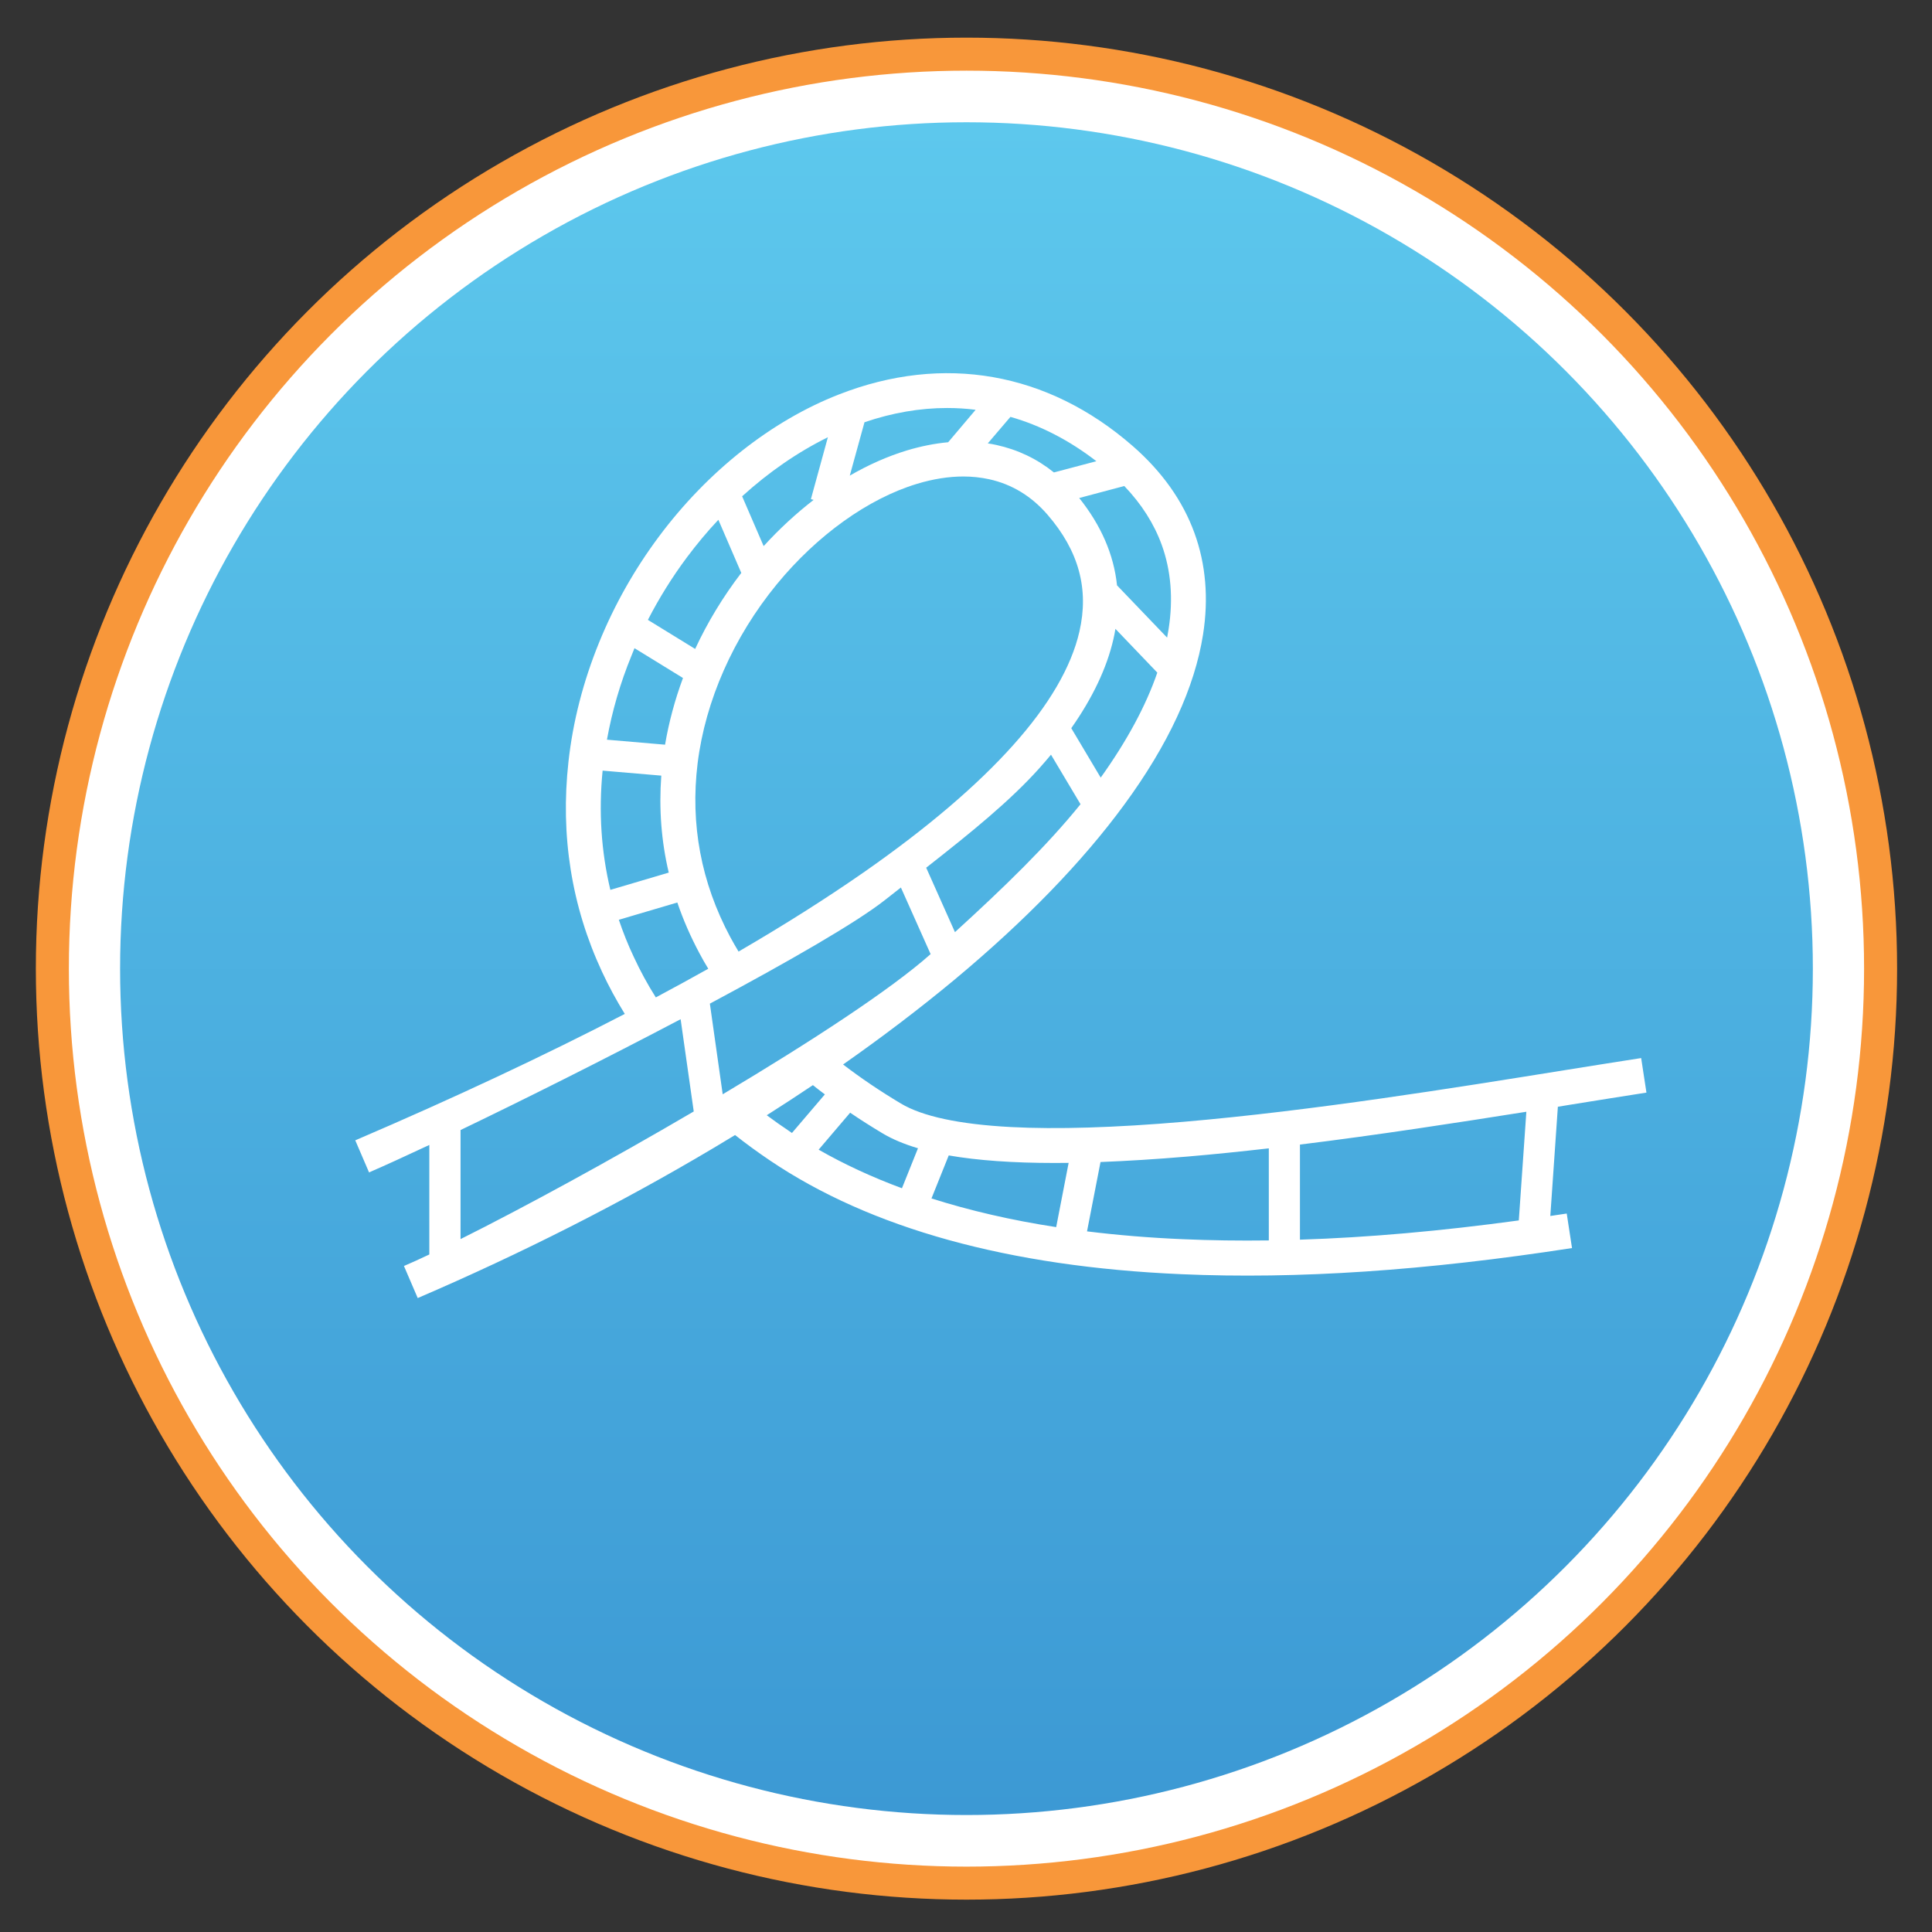 <svg xmlns="http://www.w3.org/2000/svg" width="2048" height="2048" viewBox="0 0 2048 2048"><rect x="0" y="0" width="2048" height="2048" fill="#333333" stroke="none"/><g><circle fill="#fff" cx="1024.5" cy="1026.8" r="970"/><ellipse stroke="#F8973A" stroke-width="35" stroke-miterlimit="10" cx="1024.5" cy="1026.8" rx="969" ry="969.4" fill="none"/><linearGradient id="a" gradientUnits="userSpaceOnUse" x1="1024.499" y1="129.641" x2="1024.499" y2="1924.042"><stop offset="0" stop-color="#5DC8ED"/><stop offset="1" stop-color="#3C99D4"/></linearGradient><circle fill="url(#a)" cx="1024.5" cy="1026.8" r="897.2"/></g><path fill="#fff" d="M1643.4 1289l8-115.8c4.7-.8 9.4-1.5 14-2.3 28.8-4.6 56-9 79.9-12.7l-5.6-36.6c-24 3.7-51.3 8.1-80.2 12.7-119.5 19.2-268.2 43.1-404.1 54.8-73.5 6.3-135.4 8.2-184.1 5.6-54.5-2.9-93.6-11.3-116.3-24.9-22.1-13.2-42.5-27-61.3-41.4 42.1-29.5 81.5-59.5 118-89.8 74.9-62.4 135.5-124.8 179.9-185.4 46.8-63.7 74.9-124.5 83.7-180.7 6-38.2 2.9-74.4-9.1-107.4-12.4-34.2-34.5-65.3-65.6-92.4-90-78.4-200.6-97.8-311.2-54.6-71.4 27.8-139.3 81.4-191 150.8-25.8 34.6-47.1 72.3-63.3 112.1-16.8 41.2-27.8 83.8-32.5 126.4-8.7 78.3 3.2 153.2 35.6 222.8 7.1 15.3 15.2 30.2 24.1 44.6-85.1 44.1-180.5 88.9-285.7 134l14.6 34c16.2-7 38.1-17 63.9-29.1v116.1c-10.1 4.8-19.1 8.9-26.9 12.2l14.6 34c110.1-47.3 215.4-100.7 312.8-158.6 7.9-4.7 15.8-9.5 23.6-14.2 11.7 9.2 24 18.2 36.9 26.9 106.7 72.1 253.4 112.7 436.1 120.6 123.2 5.4 258.7-3.7 414.2-27.7l-5.6-36.6-17.4 2.6zm-33.4 4.7c-82.8 11.3-159.7 18.1-232 20.4v-100.8c82.7-10.2 165.5-23 240-34.8l-8 115.2zm-491.9-60.9c4.8 0 9.7 0 14.7-.1l-13.2 68.1c-47.5-7.3-91.5-17.5-132.2-30.4l18.3-45.6c30.6 5.3 67.9 8 112.4 8zm-145-15.6l-17 42.4c-31.8-11.8-61.2-25.4-88.3-40.9l33.4-39.2c11.1 7.6 22.7 14.9 34.7 22.1 10.3 6.1 22.7 11.3 37.2 15.6zm39.2-229.1l-30.5-68.3c47.5-37.2 88.9-70.8 119.8-105.3 4.3-4.8 8.5-9.7 12.5-14.5l31.3 52.5c-35.8 44.3-81.4 88.5-133.1 135.6zm-373.5-171.2l62.2 5.3c-2.6 35.1 0 69.4 7.9 102.8l-61.9 18.3c-9.7-40.7-12.5-83-8.2-126.4zm33.8-129.8l51.4 31.6c-8.6 23.2-15 47-19 70.7l-61.6-5.3c5.4-30.1 14.1-60.1 26.1-89.3 1-2.6 2-5.1 3.1-7.7zm66.9 122.1c8.2-66.4 38-133.8 83.9-189.8 42.7-52 96.8-90.8 148.6-106.5 17.2-5.2 33.7-7.8 49.2-7.8 9.4 0 18.5 1 27.3 2.9 24.2 5.3 45 18 62 37.7 33.1 38.3 44.1 78.8 33.7 123.9-8.6 37.4-32.2 77.9-70.3 120.4-38.1 42.6-91 87.7-157.3 134-39.9 27.8-84.5 56.1-133.7 84.7-3.1-5.1-6-10.3-8.8-15.4-30.9-57.8-42.5-119.7-34.6-184.1zm70-230.3l-22.8-52.8c28.3-25.7 59-46.9 90.9-62.6l-18 65.6 2.9.8c-18.5 14.3-36.3 30.7-53 49zm261.6-137c32 9.1 62.5 24.9 91.1 47l-45 11.9c-17.9-14.4-38.2-24.1-60.9-29.1-3-.7-6.1-1.2-9.2-1.7l24-28.1zm95.7 382.4l-31.2-52.4c22.7-32.3 37.6-63.8 44.6-94.1.9-3.8 1.6-7.5 2.2-11.2l44.4 46.4c-12.1 35.2-32.2 72.4-60 111.3zm64.7-246.7c9.8 27.1 12.3 57.1 7.3 89.1-.5 3.1-1 6.1-1.6 9.2l-53.1-55.4c-3.4-32.6-16.9-63.6-40.1-92.6l47.8-12.7c18.3 19.1 31.6 40.1 39.7 62.4zm-227.5-145.1c10.1 0 20.2.6 30.2 1.9l-29.1 34.4c-14.2 1.3-28.9 4.2-43.8 8.7-20.4 6.2-40.7 15.2-60.5 26.7l15.6-56.6c29.3-10 58.7-15.1 87.6-15.1zm-275.9 158.4c10.5-14 21.6-27.4 33.4-39.9l24.3 56.3c-19.3 25.2-35.8 52.4-48.9 80.6l-50.1-30.8c11.9-23.1 25.7-45.3 41.3-66.2zm-72.1 384.1l62-18.3c6.2 18.3 14.1 36.3 23.5 53.9 2.9 5.5 6 10.9 9.3 16.3-18 10.1-36.5 20.2-55.6 30.4-8.8-13.9-16.6-28.3-23.4-43-6.1-12.8-11.3-26-15.8-39.3zm-167.8 222.9c68-32.7 153.9-75.7 233.3-117.5l13.9 97.8c-89 52.2-181.3 102.4-247.2 135.3v-115.6zm277.9-37.9l-13.6-96.1c83-44.4 154.9-85.7 185.3-109.6 5.8-4.6 11.5-9.1 17.2-13.5l31.5 70.6c-42.2 37.6-127.5 93.2-220.4 148.6zm46.7 22.2c16.6-10.5 32.9-21.2 48.9-31.9 4.1 3.3 8.4 6.6 12.7 9.8l-34.9 40.9c-.9-.6-1.8-1.2-2.6-1.8-8.3-5.5-16.3-11.2-24.1-17zm441 131.4c-35.3-1.5-69.1-4.3-101.5-8.3l14.3-73.5c28.3-1.1 59-3 92.1-5.8 28.4-2.4 57.3-5.4 86.3-8.7v97.6c-31.2.4-61.6 0-91.2-1.3z"/></svg>